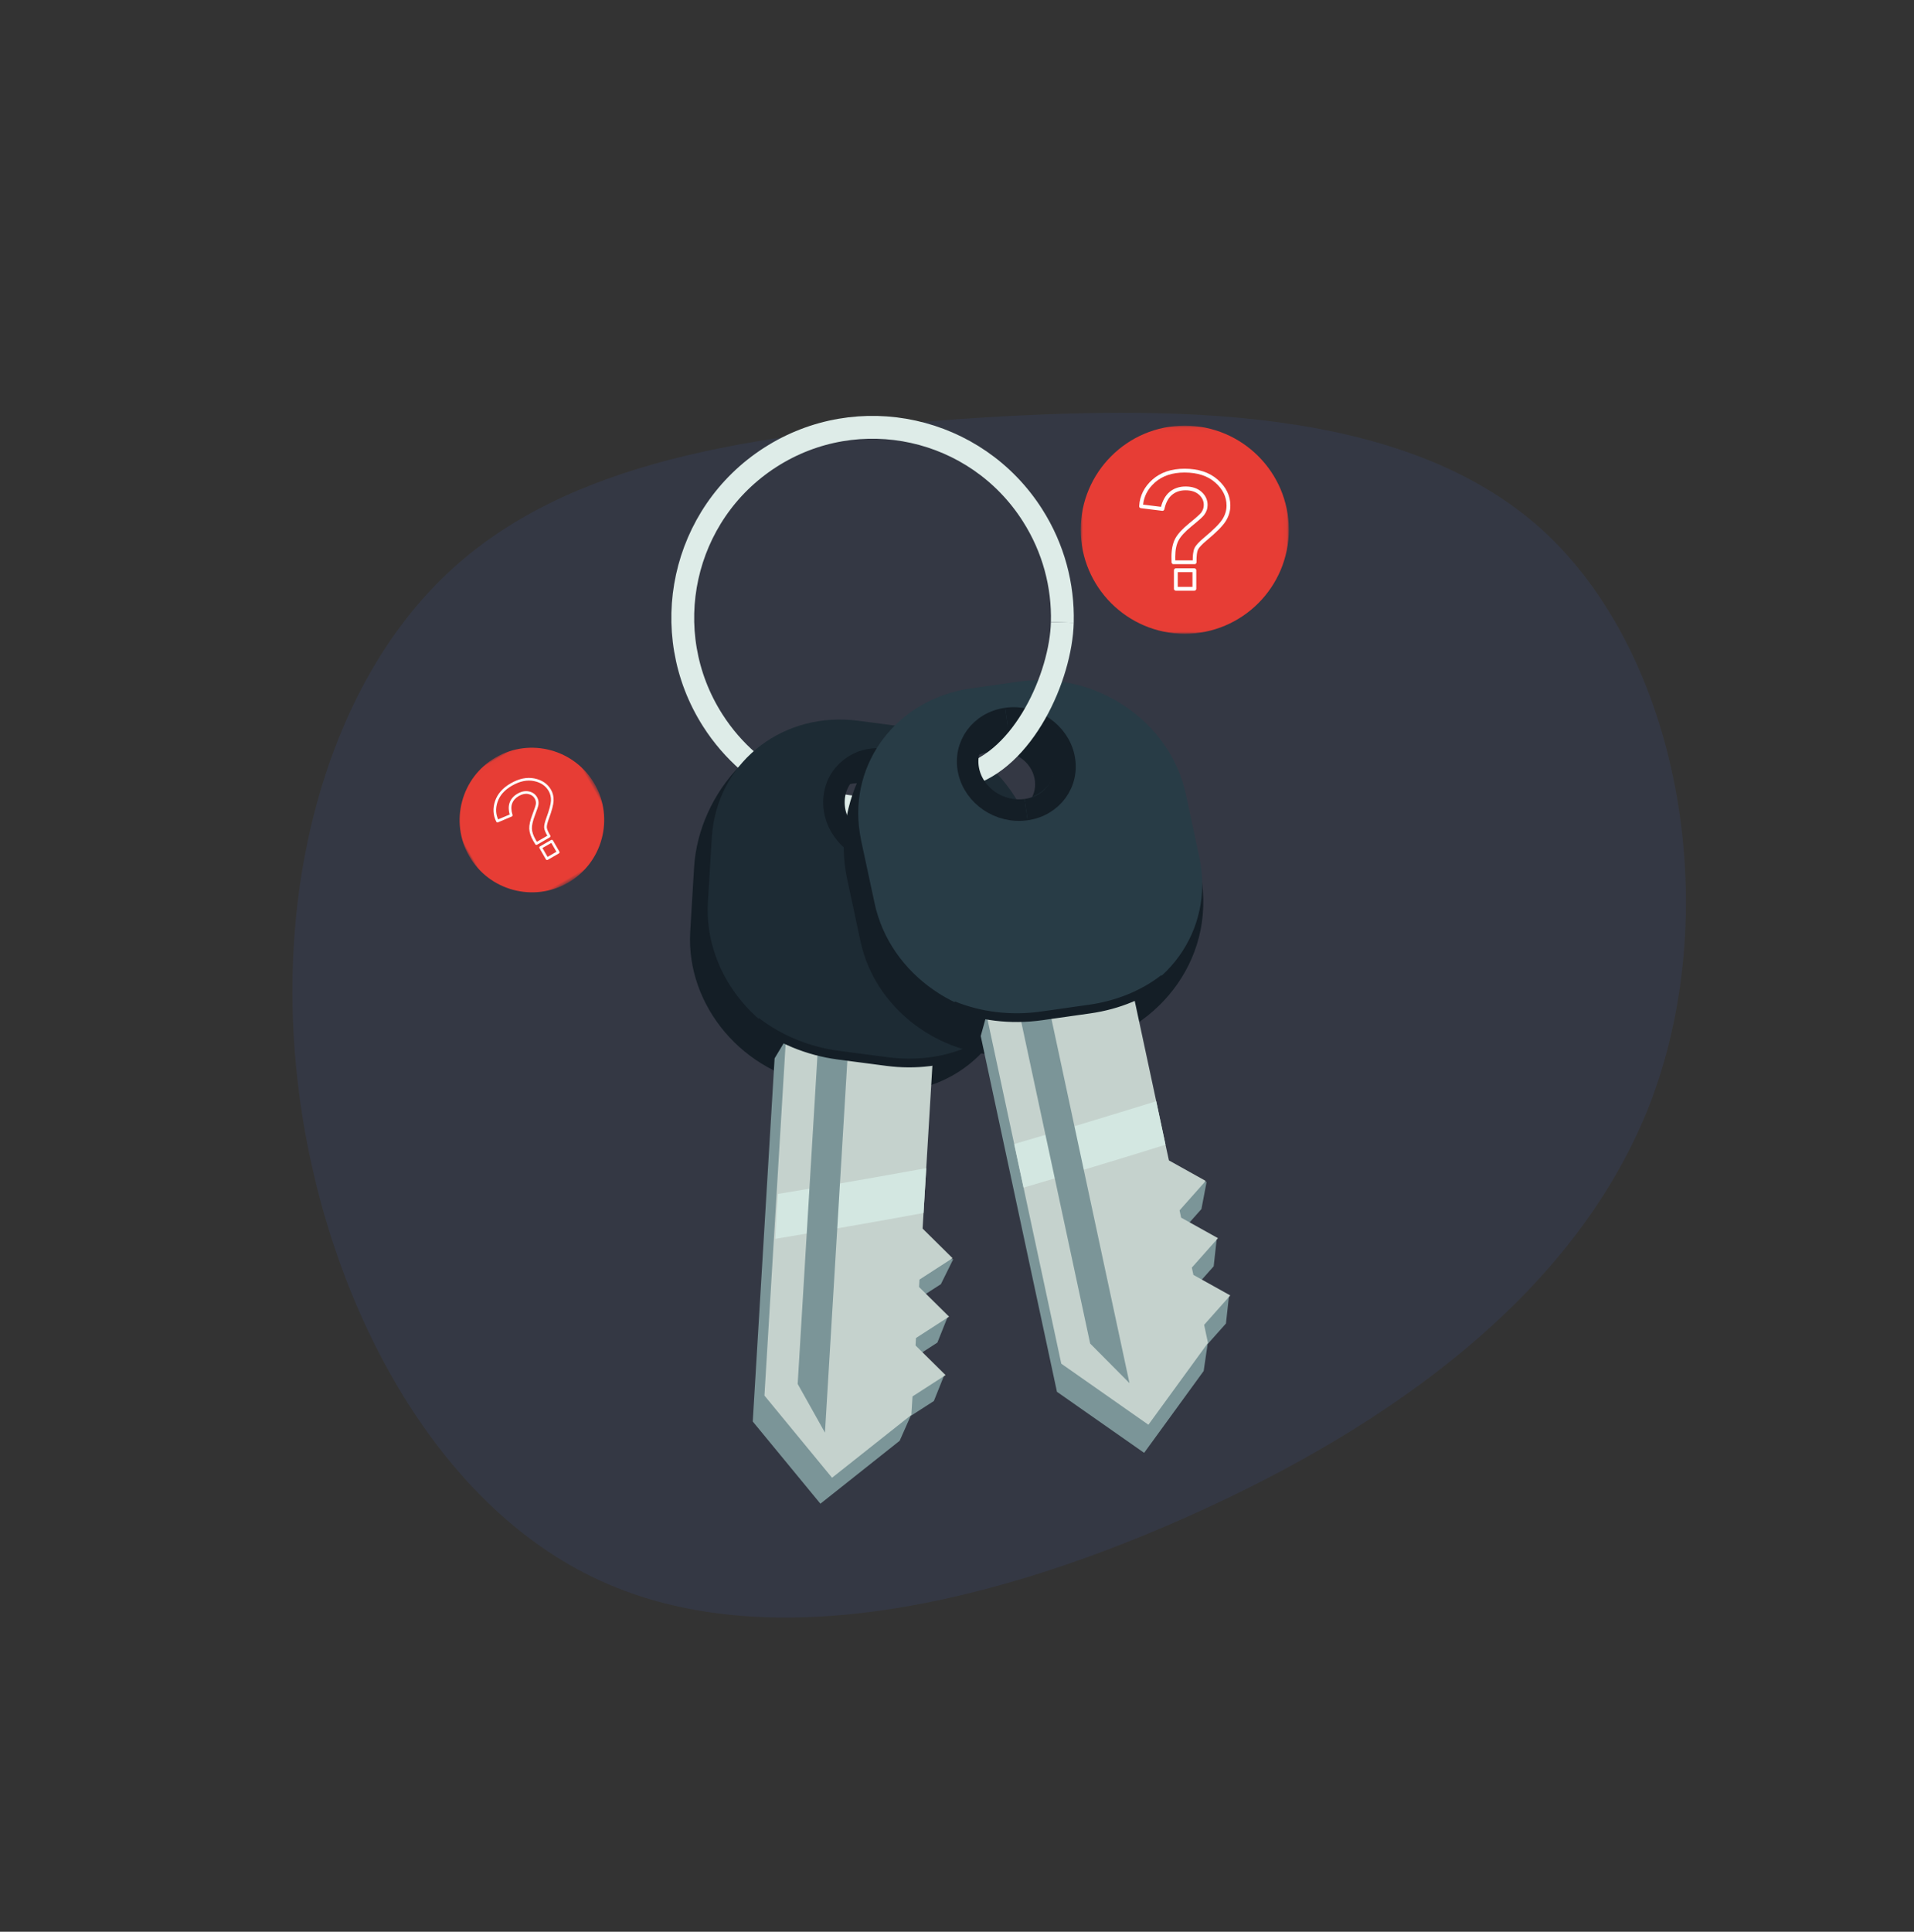 <?xml version="1.0" encoding="UTF-8"?>
<svg width="441px" height="445px" viewBox="0 0 441 445" version="1.1" xmlns="http://www.w3.org/2000/svg" xmlns:xlink="http://www.w3.org/1999/xlink">
    <rect x="0" y="0" width="441" height="445" fill="#333333" stroke="none"/>
    <title>Group 2</title>
    <defs>
        <polygon id="path-1" points="0 0.047 47.953 0.047 47.953 47.994 0 47.994"></polygon>
        <polygon id="path-3" points="0 0.033 33.326 0.033 33.326 33.355 0 33.355"></polygon>
    </defs>
    <g id="Page-1" stroke="none" stroke-width="1" fill="none" fill-rule="evenodd">
        <g id="01-copy" transform="translate(13, -24)">
            <g id="Group-2" transform="translate(-13, 24)">
                <g id="blob-(1)" transform="translate(220.5, 222.5) rotate(-50) translate(-220.5, -222.5) translate(56, 73)" fill="#4169E2" fill-rule="nonzero" opacity="0.1">
                    <path d="M261.592,69.198 C294.964,104.022 329.581,145.064 328.13,187.972 C326.471,230.879 288.746,275.86 243.973,291.821 C199.199,307.574 147.586,294.308 100.947,271.507 C54.308,248.706 12.852,216.369 2.695,175.742 C-7.669,134.907 13.266,85.781 45.395,51.372 C77.317,16.963 120.639,-2.937 158.157,1.416 C195.883,5.769 228.012,34.582 261.592,69.198 Z" id="Path"></path>
                </g>
                <g id="651" transform="translate(157, 98)">
                    <path d="M87.765,45.377 C87.981,36.926 85.769,28.325 80.885,20.668 C67.875,0.264 40.834,-5.699 20.488,7.349 C0.142,20.397 -5.805,47.515 7.207,67.92 C16.493,82.481 32.926,89.687 48.971,87.877" id="Stroke-250" stroke="#DEECE8" stroke-width="5.26"></path>
                    <path d="M42.495,82.519 C54.074,84.038 53.182,98.844 41.604,97.324 C30.026,95.807 30.918,81 42.495,82.519 Z M2.926,101.771 L2.034,116.587 C1,133.765 14.45,149.563 32.075,151.875 L43.176,153.332 C60.801,155.644 75.928,143.594 76.962,126.418 L77.854,111.598 C78.887,94.421 65.438,78.623 47.813,76.31 L36.378,69.786 C18.753,67.473 3.961,84.592 2.926,101.771 L2.926,101.771 Z" id="Fill-251" fill="#141E26"></path>
                    <polyline id="Fill-252" fill="#7B9598" points="57.283 117.777 52.875 190.991 62.632 192.077 59.789 197.82 52.168 202.741 52.065 204.45 61.466 205.079 58.979 211.279 51.358 216.2 51.255 217.911 60.656 218.538 58.17 224.74 52.829 228.176 50.293 233.899 32.027 248.394 16.44 229.459 21.476 145.798 25.303 139.428 57.283 117.777"></polyline>
                    <polyline id="Fill-253" fill="#C5D2CD" points="53.248 223.682 52.983 227.933 34.711 242.416 19.135 223.485 26.127 107.368 59.973 111.793 56.413 171.096 55.788 181.33 55.575 185.015 62.476 191.839 54.853 196.764 54.755 198.471 61.67 205.305 54.045 210.229 53.947 211.937 60.861 218.771 53.248 223.682"></polyline>
                    <path d="M55.788,181.426 C44.39,183.519 33.015,185.495 21.63,187.377 L22.243,177.038 C33.628,175.156 45.027,173.173 56.413,171.096 L55.788,181.426" id="Fill-254" fill="#D3E7E1"></path>
                    <polyline id="Fill-255" fill="#7B9598" points="33.077 232.021 26.791 220.803 33.378 111.389 40.284 112.295 33.077 232.021"></polyline>
                    <path d="M45.344,96.257 C33.757,94.747 34.808,77.252 46.396,78.762 C57.971,80.286 56.921,97.781 45.344,96.257 Z M81.043,119.606 L81.932,104.789 C82.973,87.613 69.522,71.825 51.896,69.497 L40.791,68.038 C23.762,65.808 9.055,76.993 7.159,93.262 C7.092,93.818 7.039,94.385 7,94.964 L6.111,109.781 C5.596,118.209 8.579,126.313 13.846,132.639 C19.289,139.212 27.175,143.892 36.147,145.072 L47.253,146.533 C64.875,148.836 80.002,136.783 81.043,119.606 L81.043,119.606 Z" id="Fill-256" fill="#1D2B34"></path>
                    <path d="M45.517,98.353 C51.594,99.151 56.81,94.997 57.166,89.074 C57.522,83.152 52.885,77.704 46.808,76.908" id="Stroke-257" stroke="#141E26" stroke-width="4.957"></path>
                    <path d="M17.284,137.341 C22.438,141.313 28.99,144.13 36.219,145.079 L47.32,146.534 C54.053,147.418 60.401,146.553 65.723,144.353" id="Stroke-258" stroke="#141E26" stroke-width="2.015"></path>
                    <path d="M46.808,76.908 C40.731,76.11 35.517,80.265 35.161,86.187 C34.803,92.11 39.44,97.557 45.517,98.353" id="Stroke-259" stroke="#141E26" stroke-width="4.957"></path>
                    <path d="M71.123,75.207 C82.685,73.568 85.793,88.072 74.231,89.711 C62.67,91.349 59.562,76.846 71.123,75.207 Z M38.159,104.354 L41.271,118.87 C44.875,135.697 62.065,147.315 79.666,144.82 L90.752,143.248 C108.351,140.755 123.502,123.93 119.649,103.382 L112.979,93.75 C109.375,76.925 92.183,65.307 74.584,67.801 L61.82,64.577 C44.219,67.072 34.553,87.529 38.159,104.354 L38.159,104.354 Z" id="Fill-260" fill="#141E26"></path>
                    <polyline id="Fill-261" fill="#7B9598" points="95.957 104.074 111.327 175.793 121.017 174.224 119.817 180.519 113.793 187.301 114.151 188.978 123.377 187.063 122.642 193.704 116.618 200.486 116.976 202.163 126.202 200.248 125.467 206.889 121.243 211.632 120.334 217.824 106.618 236.682 86.529 222.615 68.967 140.663 70.949 133.5 95.957 104.074"></polyline>
                    <polyline id="Fill-262" fill="#C5D2CD" points="120.442 207.188 121.325 211.354 107.603 230.204 87.524 216.137 78.836 175.577 76.68 165.541 63.152 102.39 96.945 97.586 109.404 155.676 111.543 165.705 112.327 169.312 120.803 174.038 114.777 180.824 115.14 182.495 123.632 187.226 117.606 194.014 117.969 195.685 126.462 200.416 120.442 207.188"></polyline>
                    <path d="M111.543,165.705 C100.659,169.101 89.765,172.384 78.836,175.577 L76.68,165.541 C87.611,162.349 98.526,159.058 109.404,155.676 L111.543,165.705" id="Fill-263" fill="#D3E7E1"></path>
                    <polyline id="Fill-264" fill="#7B9598" points="103.243 220.627 94.183 211.503 71.216 104.322 78.111 103.346 103.243 220.627"></polyline>
                    <path d="M81.111,85.493 C70.443,90.26 62.197,74.795 72.863,70.027 C83.529,65.277 91.777,80.741 81.111,85.493 Z M119.339,99.469 L116.224,84.955 C112.627,68.128 95.438,56.522 77.834,59.002 L66.743,60.57 C49.74,62.983 38.567,77.7 41.099,93.882 C41.185,94.437 41.284,94.998 41.402,95.565 L44.515,110.079 C46.277,118.337 51.322,125.344 58.091,130.029 C65.096,134.904 73.947,137.3 82.908,136.033 L93.998,134.464 C111.594,131.962 122.938,116.296 119.339,99.469 L119.339,99.469 Z" id="Fill-265" fill="#283C46"></path>
                    <path d="M79.42,88.51 C85.486,87.651 89.399,82.252 88.156,76.45 C86.913,70.649 80.985,66.642 74.918,67.502" id="Stroke-266" stroke="#141E26" stroke-width="4.957"></path>
                    <path d="M62.663,133.635 C68.693,136.086 75.759,137.043 82.978,136.021 L94.063,134.449 C100.786,133.495 106.671,130.962 111.209,127.418" id="Stroke-267" stroke="#141E26" stroke-width="2.015"></path>
                    <path d="M65.421,80.693 C78.853,77.055 87.449,57.81 87.765,45.377" id="Stroke-268" stroke="#DEECE8" stroke-width="5.26"></path>
                    <path d="M74.918,67.502 C68.849,68.363 64.938,73.764 66.182,79.563 C67.425,85.366 73.351,89.372 79.42,88.51" id="Stroke-269" stroke="#141E26" stroke-width="4.957"></path>
                </g>
                <g id="Basic_Elements_(293)" transform="translate(249, 98)">
                    <g id="Group-3">
                        <mask id="mask-2" fill="white">
                            <use xlink:href="#path-1"></use>
                        </mask>
                        <g id="Clip-2"></g>
                        <path d="M23.977,48 C37.182,48 47.953,37.229 47.953,24.024 C47.953,10.818 37.182,0.047 23.977,0.047 C10.771,0.047 0,10.818 0,24.024 C0,37.229 10.771,48 23.977,48" id="Fill-1" fill="#E73D35" mask="url(#mask-2)"></path>
                    </g>
                    <path d="M22.362,37.194 L25.754,37.194 L25.754,33.802 L22.362,33.802 L22.362,37.194 Z M21.484,37.633 L21.484,33.363 C21.484,33.121 21.681,32.924 21.923,32.924 L26.193,32.924 C26.436,32.924 26.632,33.121 26.632,33.363 L26.632,37.633 C26.632,37.876 26.436,38.072 26.193,38.072 L21.923,38.072 C21.681,38.072 21.484,37.876 21.484,37.633 L21.484,37.633 Z" id="Fill-4" fill="#FFFFFE"></path>
                    <path d="M21.8,31.086 L25.809,31.086 C25.81,30.511 25.837,30.013 25.888,29.592 C25.956,29.029 26.068,28.584 26.226,28.253 C26.382,27.927 26.652,27.557 27.036,27.143 C27.398,26.754 27.873,26.315 28.459,25.826 C29.539,24.929 30.433,24.124 31.142,23.411 C31.83,22.718 32.335,22.12 32.657,21.617 C32.66,21.613 32.662,21.608 32.665,21.604 L32.665,21.604 L32.666,21.603 L32.667,21.604 C32.978,21.109 33.213,20.598 33.37,20.073 C33.525,19.556 33.603,19.022 33.603,18.474 C33.603,17.466 33.39,16.523 32.963,15.645 C32.532,14.758 31.882,13.932 31.016,13.165 C30.147,12.398 29.126,11.822 27.954,11.436 C26.772,11.048 25.433,10.853 23.937,10.853 C22.513,10.853 21.233,11.044 20.096,11.426 C18.974,11.804 17.985,12.369 17.126,13.123 C17.123,13.126 17.119,13.13 17.115,13.133 L17.115,13.133 L17.114,13.134 L17.113,13.133 C16.253,13.893 15.593,14.732 15.133,15.652 C14.733,16.451 14.483,17.314 14.382,18.241 L18.506,18.754 C18.679,18.081 18.908,17.479 19.19,16.947 C19.533,16.303 19.954,15.768 20.454,15.344 C20.957,14.919 21.521,14.6 22.146,14.387 C22.764,14.176 23.437,14.07 24.166,14.07 C24.921,14.07 25.602,14.171 26.21,14.372 C26.822,14.575 27.358,14.879 27.818,15.284 C27.824,15.289 27.83,15.294 27.836,15.3 L27.543,15.626 L27.836,15.3 C28.77,16.139 29.236,17.142 29.236,18.317 C29.236,18.743 29.169,19.152 29.034,19.544 C28.906,19.915 28.715,20.27 28.461,20.609 C28.453,20.622 28.445,20.634 28.436,20.646 L28.434,20.644 L28.434,20.645 L28.435,20.646 C28.267,20.868 27.937,21.198 27.448,21.635 C26.984,22.049 26.351,22.58 25.553,23.229 C24.788,23.854 24.149,24.445 23.638,25.005 C23.145,25.544 22.776,26.051 22.532,26.525 C22.53,26.53 22.528,26.534 22.525,26.539 L22.524,26.538 C22.281,27.012 22.098,27.554 21.975,28.164 C21.852,28.779 21.79,29.471 21.79,30.238 C21.79,30.389 21.791,30.531 21.793,30.671 C21.795,30.786 21.797,30.924 21.8,31.086 Z M26.25,31.964 L21.37,31.964 C21.128,31.964 20.931,31.768 20.931,31.525 C20.931,31.515 20.932,31.505 20.932,31.495 C20.926,31.165 20.921,30.894 20.918,30.681 C20.914,30.393 20.912,30.245 20.912,30.238 C20.912,29.425 20.98,28.676 21.118,27.992 C21.256,27.303 21.465,26.685 21.745,26.14 L21.744,26.14 L21.744,26.139 L21.744,26.138 C21.746,26.134 21.749,26.129 21.752,26.124 C22.03,25.582 22.444,25.013 22.989,24.415 C23.527,23.827 24.197,23.206 25,22.55 C25.769,21.926 26.391,21.402 26.864,20.98 C27.312,20.581 27.603,20.293 27.735,20.118 L27.735,20.117 C27.744,20.105 27.754,20.093 27.765,20.081 C27.958,19.823 28.104,19.549 28.204,19.26 C28.307,18.961 28.358,18.646 28.358,18.317 C28.358,17.403 27.989,16.617 27.252,15.954 L27.252,15.954 L27.25,15.952 L27.25,15.953 C27.245,15.949 27.241,15.945 27.237,15.941 C26.868,15.616 26.434,15.37 25.935,15.205 C25.418,15.034 24.828,14.948 24.166,14.948 C23.531,14.948 22.952,15.038 22.427,15.217 C21.908,15.394 21.438,15.66 21.02,16.013 C20.604,16.366 20.251,16.815 19.962,17.359 C19.667,17.914 19.436,18.571 19.271,19.331 L18.842,19.238 L19.271,19.332 C19.222,19.56 19.003,19.708 18.776,19.672 L13.858,19.06 L13.911,18.624 L13.856,19.06 C13.616,19.03 13.445,18.811 13.475,18.57 L13.475,18.568 C13.551,17.379 13.843,16.276 14.351,15.261 C14.862,14.239 15.59,13.311 16.534,12.477 L16.824,12.804 L16.533,12.476 C16.538,12.471 16.544,12.467 16.549,12.462 C17.493,11.634 18.582,11.012 19.818,10.596 C21.05,10.182 22.423,9.975 23.937,9.975 C25.523,9.975 26.953,10.184 28.225,10.603 C29.511,11.026 30.634,11.662 31.595,12.51 C32.551,13.356 33.27,14.273 33.752,15.264 C34.238,16.264 34.481,17.334 34.481,18.474 C34.481,19.105 34.391,19.722 34.211,20.323 C34.032,20.923 33.763,21.506 33.407,22.071 L33.036,21.838 L33.408,22.072 C33.404,22.078 33.4,22.084 33.396,22.09 C33.043,22.641 32.499,23.288 31.762,24.029 C31.041,24.755 30.126,25.579 29.018,26.498 C28.468,26.957 28.021,27.371 27.678,27.74 C27.356,28.086 27.137,28.383 27.018,28.631 C26.901,28.875 26.815,29.23 26.759,29.695 C26.698,30.195 26.674,30.802 26.687,31.517 L26.689,31.517 C26.693,31.76 26.5,31.96 26.257,31.964 L26.25,31.964 L26.25,31.964 L26.25,31.964 Z" id="Fill-5" fill="#FFFFFE"></path>
                </g>
                <g id="Basic_Elements_(293)-Copy" transform="translate(123, 189) rotate(-30) translate(-123, -189) translate(106, 172)">
                    <g id="Group-3">
                        <mask id="mask-4" fill="white">
                            <use xlink:href="#path-3"></use>
                        </mask>
                        <g id="Clip-2"></g>
                        <path d="M16.663,33.359 C25.841,33.359 33.326,25.874 33.326,16.696 C33.326,7.518 25.841,0.033 16.663,0.033 C7.485,0.033 0,7.518 0,16.696 C0,25.874 7.485,33.359 16.663,33.359" id="Fill-1" fill="#E73D35" mask="url(#mask-4)"></path>
                    </g>
                    <path d="M15.541,25.849 L17.899,25.849 L17.899,23.492 L15.541,23.492 L15.541,25.849 Z M14.931,26.154 L14.931,23.187 C14.931,23.018 15.068,22.882 15.236,22.882 L18.204,22.882 C18.372,22.882 18.509,23.018 18.509,23.187 L18.509,26.154 C18.509,26.323 18.372,26.459 18.204,26.459 L15.236,26.459 C15.068,26.459 14.931,26.323 14.931,26.154 L14.931,26.154 Z" id="Fill-4" fill="#FFFFFE"></path>
                    <path d="M15.15,21.604 L17.937,21.604 C17.938,21.205 17.956,20.858 17.991,20.566 C18.039,20.175 18.117,19.865 18.226,19.636 C18.335,19.409 18.522,19.152 18.79,18.864 C19.041,18.593 19.371,18.288 19.778,17.949 C20.529,17.325 21.151,16.766 21.643,16.27 C22.121,15.789 22.472,15.373 22.696,15.023 C22.698,15.02 22.7,15.017 22.701,15.015 L22.702,15.015 L22.702,15.014 L22.703,15.014 C22.919,14.67 23.083,14.315 23.192,13.95 C23.299,13.591 23.354,13.22 23.354,12.839 C23.354,12.138 23.205,11.483 22.909,10.873 C22.609,10.257 22.158,9.683 21.555,9.149 C20.951,8.617 20.242,8.216 19.428,7.948 C18.606,7.678 17.675,7.542 16.636,7.542 C15.646,7.542 14.756,7.675 13.966,7.941 C13.187,8.203 12.499,8.596 11.902,9.12 C11.9,9.123 11.897,9.125 11.894,9.127 L11.894,9.127 L11.894,9.128 L11.893,9.127 C11.296,9.655 10.837,10.239 10.517,10.878 C10.239,11.433 10.065,12.033 9.995,12.677 L12.862,13.034 C12.982,12.566 13.14,12.147 13.337,11.778 C13.575,11.33 13.868,10.959 14.215,10.664 C14.565,10.368 14.957,10.146 15.391,9.998 C15.82,9.852 16.288,9.779 16.795,9.779 C17.32,9.779 17.793,9.848 18.215,9.988 C18.641,10.129 19.013,10.34 19.333,10.622 C19.337,10.626 19.341,10.629 19.346,10.633 L19.142,10.86 L19.346,10.634 C19.994,11.216 20.319,11.913 20.319,12.73 C20.319,13.026 20.272,13.31 20.178,13.583 C20.089,13.84 19.956,14.088 19.78,14.323 C19.774,14.332 19.768,14.34 19.762,14.348 L19.761,14.347 L19.761,14.348 L19.762,14.348 C19.645,14.503 19.416,14.732 19.075,15.036 C18.753,15.324 18.314,15.693 17.759,16.144 C17.227,16.578 16.783,16.989 16.428,17.378 C16.085,17.753 15.829,18.105 15.659,18.434 C15.658,18.438 15.656,18.441 15.655,18.444 L15.653,18.444 C15.485,18.773 15.358,19.149 15.272,19.573 C15.186,20.001 15.143,20.482 15.143,21.015 C15.143,21.12 15.144,21.219 15.146,21.316 C15.147,21.396 15.148,21.492 15.15,21.604 Z M18.243,22.214 L14.852,22.214 C14.683,22.214 14.547,22.078 14.547,21.909 C14.547,21.902 14.547,21.895 14.548,21.889 C14.543,21.659 14.54,21.471 14.538,21.323 C14.535,21.122 14.533,21.019 14.533,21.015 C14.533,20.45 14.581,19.929 14.676,19.454 C14.773,18.975 14.918,18.546 15.112,18.167 L15.111,18.167 L15.112,18.166 L15.112,18.166 C15.113,18.162 15.115,18.159 15.117,18.156 C15.311,17.779 15.598,17.383 15.977,16.968 C16.35,16.559 16.817,16.128 17.375,15.672 C17.909,15.238 18.341,14.874 18.67,14.581 C18.981,14.303 19.183,14.103 19.275,13.981 L19.275,13.981 C19.282,13.972 19.289,13.964 19.296,13.956 C19.43,13.777 19.532,13.586 19.601,13.385 C19.673,13.177 19.708,12.959 19.708,12.73 C19.708,12.095 19.452,11.549 18.939,11.087 L18.939,11.088 L18.938,11.087 L18.938,11.087 C18.935,11.084 18.932,11.082 18.929,11.079 C18.672,10.853 18.371,10.682 18.024,10.567 C17.665,10.448 17.255,10.389 16.795,10.389 C16.354,10.389 15.951,10.451 15.587,10.575 C15.225,10.698 14.899,10.883 14.608,11.129 C14.319,11.374 14.074,11.686 13.873,12.064 C13.668,12.45 13.508,12.907 13.393,13.435 L13.095,13.37 L13.393,13.435 C13.359,13.594 13.207,13.696 13.049,13.672 L9.631,13.246 L9.668,12.944 L9.63,13.246 C9.463,13.226 9.344,13.073 9.365,12.906 L9.365,12.905 C9.417,12.078 9.62,11.312 9.974,10.606 C10.329,9.896 10.835,9.251 11.491,8.671 L11.692,8.899 L11.49,8.67 C11.494,8.667 11.497,8.664 11.501,8.661 C12.157,8.086 12.914,7.653 13.773,7.364 C14.63,7.076 15.583,6.932 16.636,6.932 C17.738,6.932 18.731,7.078 19.616,7.369 C20.509,7.663 21.29,8.105 21.958,8.694 C22.622,9.282 23.122,9.92 23.457,10.608 C23.795,11.303 23.964,12.047 23.964,12.839 C23.964,13.278 23.901,13.706 23.776,14.124 C23.651,14.541 23.465,14.946 23.217,15.339 L22.96,15.177 L23.218,15.34 C23.215,15.344 23.212,15.348 23.21,15.352 C22.964,15.735 22.586,16.185 22.074,16.699 C21.573,17.204 20.937,17.777 20.167,18.416 C19.784,18.735 19.474,19.022 19.235,19.279 C19.012,19.519 18.859,19.725 18.777,19.898 C18.696,20.068 18.636,20.314 18.597,20.637 C18.555,20.985 18.538,21.407 18.547,21.904 L18.548,21.904 C18.551,22.072 18.417,22.211 18.248,22.214 L18.243,22.214 L18.243,22.214 L18.243,22.214 Z" id="Fill-5" fill="#FFFFFE"></path>
                </g>
            </g>
        </g>
    </g>
</svg>